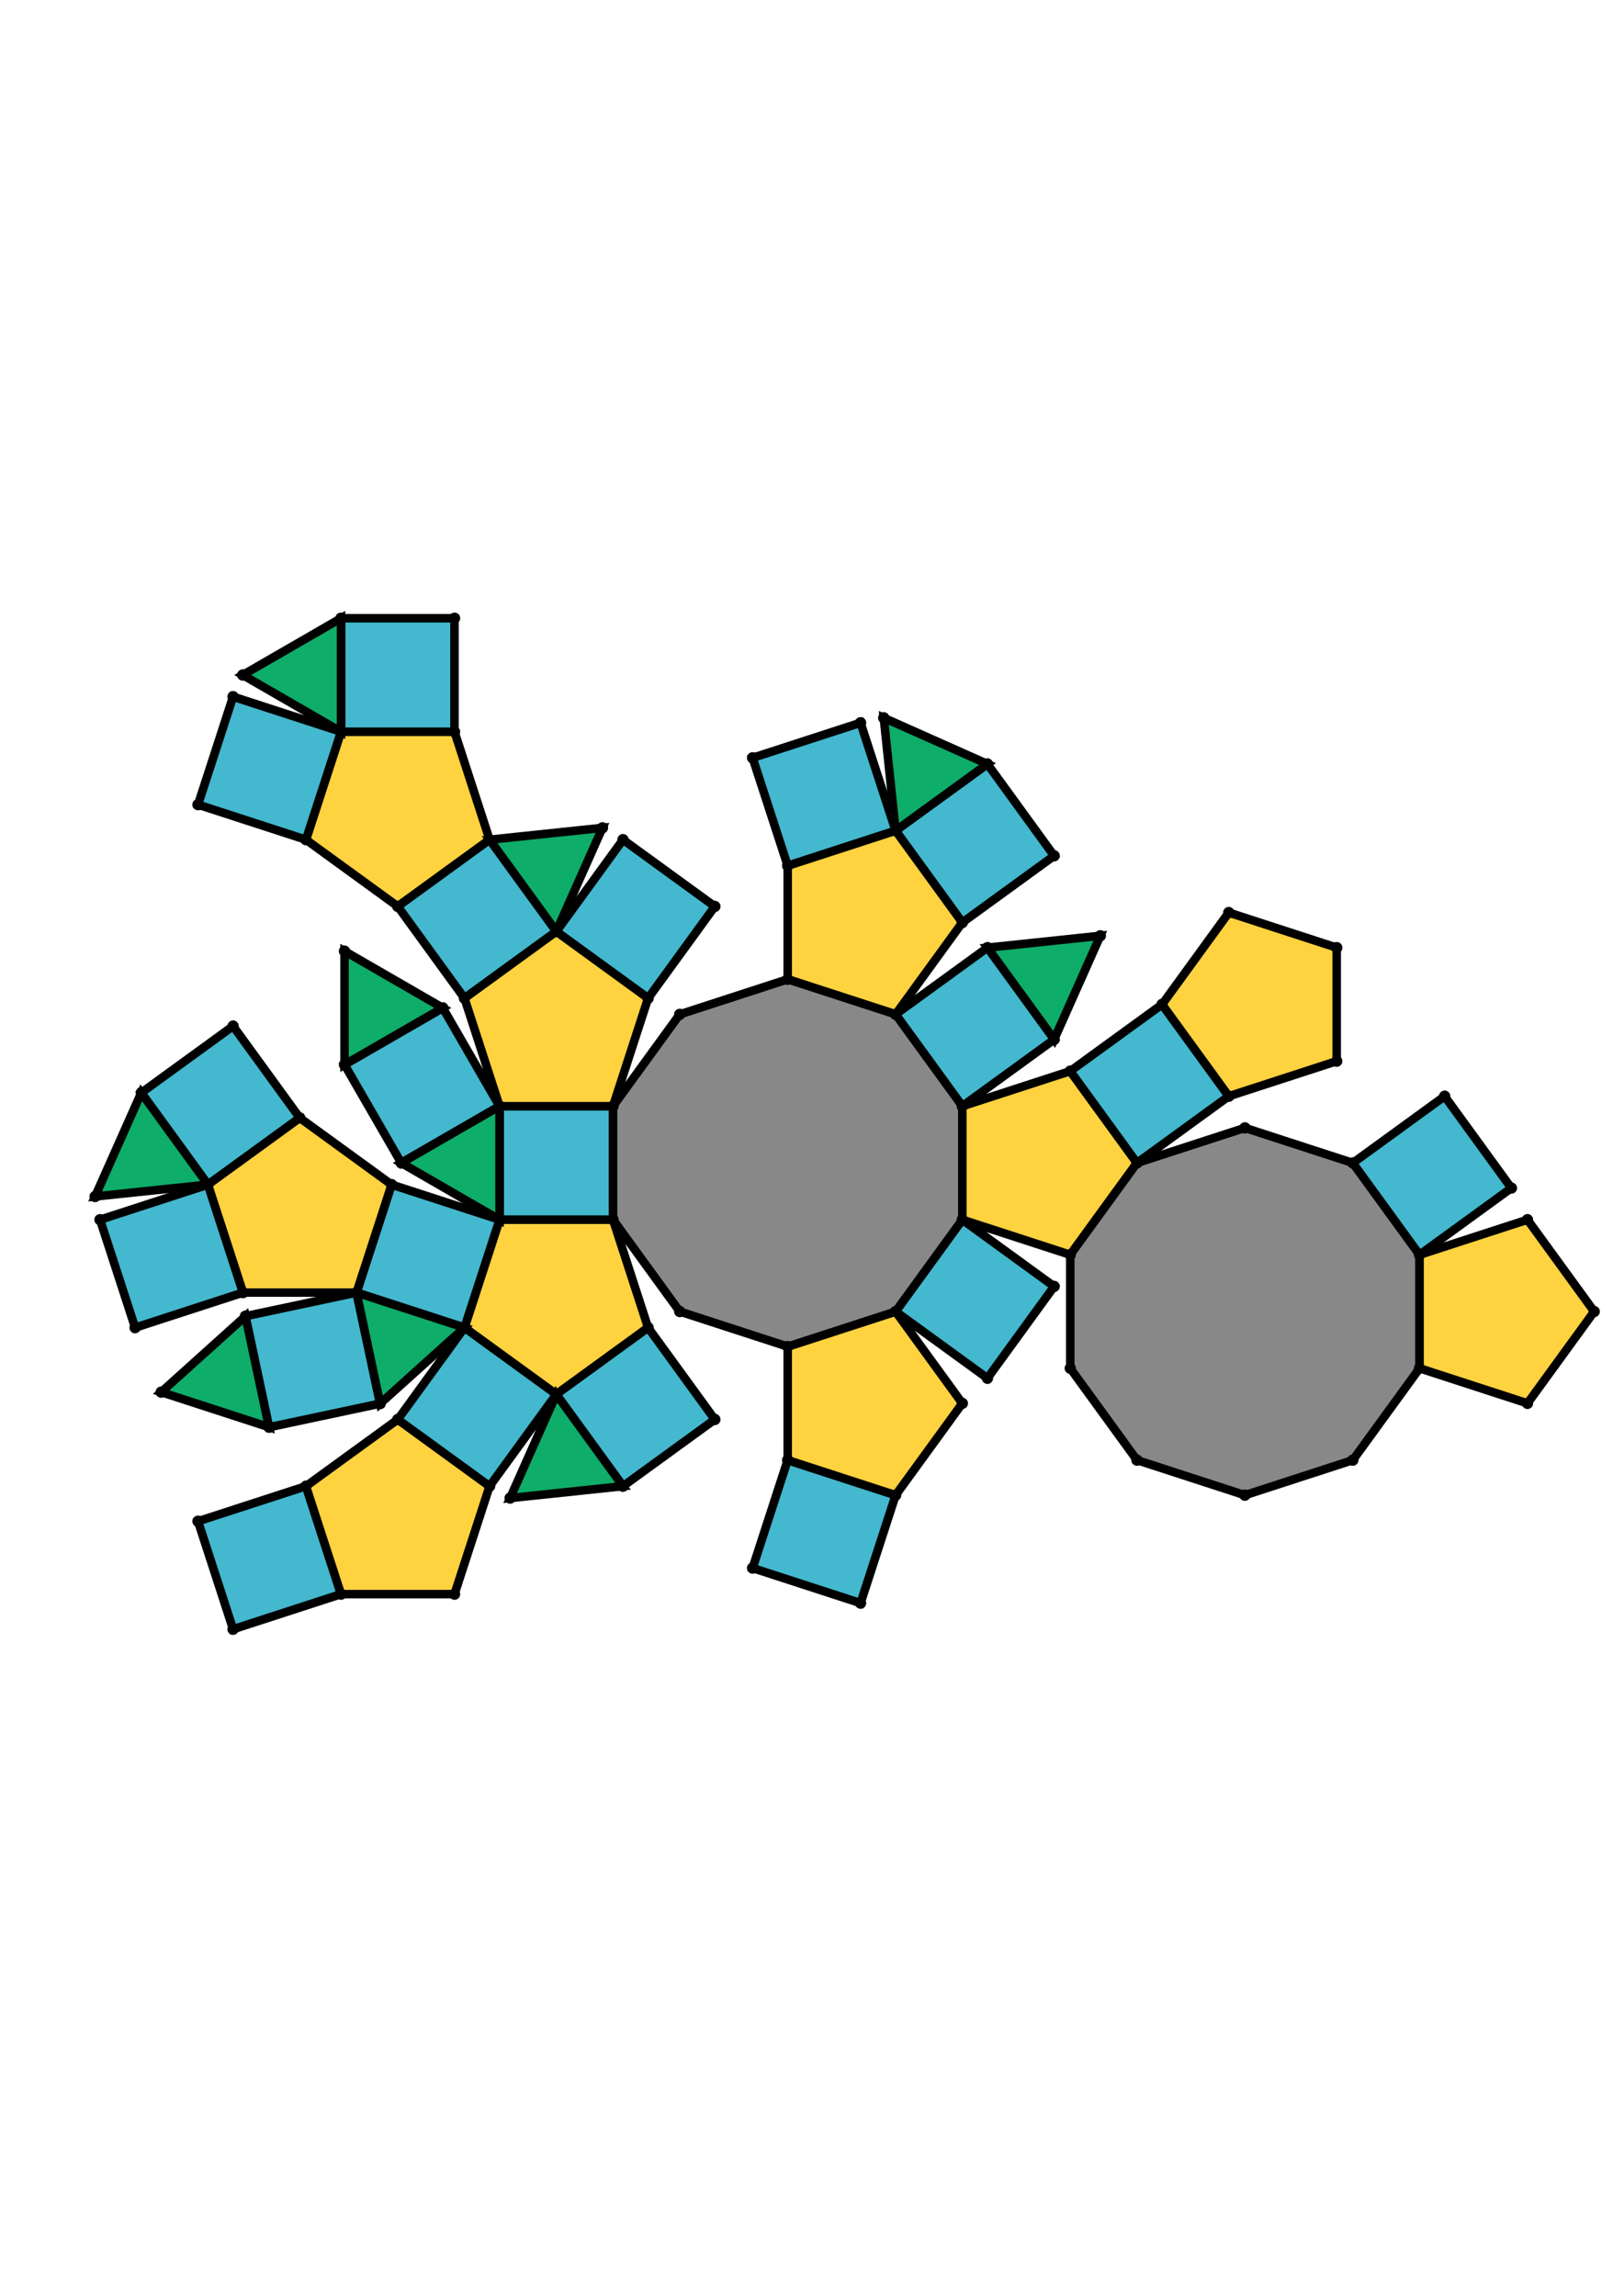 <?xml version="1.0" encoding="UTF-8" standalone="yes"?>
<!DOCTYPE svg PUBLIC "-//W3C//DTD SVG 1.0//EN" "http://www.w3.org/TR/2001/REC-SVG-20010904/DTD/svg10.dtd">
<!-- generated using polymake; Michael Joswig, Georg Loho, Benjamin Lorenz, Rico Raber; license CC BY-NC-SA 3.0; see polymake.org and matchthenet.de -->
<svg height="841pt" id="document" viewBox="0 -446.034 572 446.034" width="595pt" xmlns="http://www.w3.org/2000/svg" xmlns:svg="http://www.w3.org/2000/svg" xmlns:xlink="http://www.w3.org/1999/xlink">
	<title id="document_title">planar_net_</title>
	<polygon points="175.949,-197.72 215.922,-197.72 215.922,-237.693 175.949,-237.693 " style="fill: rgb(67,184,206); fill-opacity: 1; stroke: rgb(0,0,0); stroke-width: 3" />
	<polygon points="228.274,-159.704 215.922,-197.72 175.949,-197.72 163.596,-159.704 195.935,-136.208 " style="fill: rgb(255,210,63); fill-opacity: 1; stroke: rgb(0,0,0); stroke-width: 3" />
	<polygon points="175.949,-237.693 155.962,-272.311 121.344,-252.325 141.331,-217.707 " style="fill: rgb(67,184,206); fill-opacity: 1; stroke: rgb(0,0,0); stroke-width: 3" />
	<polygon points="175.949,-197.72 175.949,-237.693 141.331,-217.707 " style="fill: rgb(14,173,105); fill-opacity: 1; stroke: rgb(0,0,0); stroke-width: 3" />
	<polygon points="251.77,-127.365 228.274,-159.704 195.935,-136.208 219.431,-103.869 " style="fill: rgb(67,184,206); fill-opacity: 1; stroke: rgb(0,0,0); stroke-width: 3" />
	<polygon points="175.949,-197.72 137.932,-210.073 125.58,-172.056 163.596,-159.704 " style="fill: rgb(67,184,206); fill-opacity: 1; stroke: rgb(0,0,0); stroke-width: 3" />
	<polygon points="338.946,-237.693 338.946,-197.72 376.963,-185.368 400.459,-217.707 376.963,-250.046 " style="fill: rgb(255,210,63); fill-opacity: 1; stroke: rgb(0,0,0); stroke-width: 3" />
	<polygon points="140.101,-308.049 172.44,-331.545 160.087,-369.561 120.114,-369.561 107.762,-331.545 " style="fill: rgb(255,210,63); fill-opacity: 1; stroke: rgb(0,0,0); stroke-width: 3" />
	<polygon points="338.946,-197.72 315.451,-165.381 347.79,-141.886 371.285,-174.225 " style="fill: rgb(67,184,206); fill-opacity: 1; stroke: rgb(0,0,0); stroke-width: 3" />
	<polygon points="315.451,-334.71 338.946,-302.371 371.285,-325.867 347.79,-358.206 " style="fill: rgb(67,184,206); fill-opacity: 1; stroke: rgb(0,0,0); stroke-width: 3" />
	<polygon points="347.79,-293.528 371.285,-261.189 387.544,-297.706 " style="fill: rgb(14,173,105); fill-opacity: 1; stroke: rgb(0,0,0); stroke-width: 3" />
	<polygon points="315.451,-334.71 347.79,-358.206 311.272,-374.464 " style="fill: rgb(14,173,105); fill-opacity: 1; stroke: rgb(0,0,0); stroke-width: 3" />
	<polygon points="82.097,-265.907 49.759,-242.412 73.254,-210.073 105.593,-233.568 " style="fill: rgb(67,184,206); fill-opacity: 1; stroke: rgb(0,0,0); stroke-width: 3" />
	<polygon points="376.963,-250.046 400.459,-217.707 432.798,-241.202 409.302,-273.541 " style="fill: rgb(67,184,206); fill-opacity: 1; stroke: rgb(0,0,0); stroke-width: 3" />
	<polygon points="120.114,-369.561 160.087,-369.561 160.087,-409.534 120.114,-409.534 " style="fill: rgb(67,184,206); fill-opacity: 1; stroke: rgb(0,0,0); stroke-width: 3" />
	<polygon points="376.963,-145.395 400.459,-113.056 438.475,-100.704 476.492,-113.056 499.988,-145.395 499.988,-185.368 476.492,-217.707 438.475,-230.059 400.459,-217.707 376.963,-185.368 " style="fill: rgb(136,136,136); fill-opacity: 1; stroke: rgb(0,0,0); stroke-width: 3" />
	<polygon points="432.798,-241.202 470.814,-253.555 470.814,-293.528 432.798,-305.88 409.302,-273.541 " style="fill: rgb(255,210,63); fill-opacity: 1; stroke: rgb(0,0,0); stroke-width: 3" />
	<polygon points="107.762,-331.545 120.114,-369.561 82.097,-381.914 69.745,-343.897 " style="fill: rgb(67,184,206); fill-opacity: 1; stroke: rgb(0,0,0); stroke-width: 3" />
	<polygon points="49.759,-242.412 33.5,-205.894 73.254,-210.073 " style="fill: rgb(14,173,105); fill-opacity: 1; stroke: rgb(0,0,0); stroke-width: 3" />
	<polygon points="120.114,-409.534 85.496,-389.548 120.114,-369.561 " style="fill: rgb(14,173,105); fill-opacity: 1; stroke: rgb(0,0,0); stroke-width: 3" />
	<polygon points="476.492,-217.707 499.988,-185.368 532.327,-208.864 508.831,-241.202 " style="fill: rgb(67,184,206); fill-opacity: 1; stroke: rgb(0,0,0); stroke-width: 3" />
	<polygon points="499.988,-185.368 499.988,-145.395 538.004,-133.042 561.5,-165.381 538.004,-197.72 " style="fill: rgb(255,210,63); fill-opacity: 1; stroke: rgb(0,0,0); stroke-width: 3" />
	<polygon points="82.097,-53.5 120.114,-65.852 107.762,-103.869 69.745,-91.517 " style="fill: rgb(67,184,206); fill-opacity: 1; stroke: rgb(0,0,0); stroke-width: 3" />
	<polygon points="56.774,-136.998 94.791,-124.645 86.48,-163.745 " style="fill: rgb(14,173,105); fill-opacity: 1; stroke: rgb(0,0,0); stroke-width: 3" />
	<polygon points="85.607,-172.056 73.254,-210.073 35.237,-197.72 47.59,-159.704 " style="fill: rgb(67,184,206); fill-opacity: 1; stroke: rgb(0,0,0); stroke-width: 3" />
	<polygon points="172.44,-103.869 140.101,-127.365 107.762,-103.869 120.114,-65.852 160.087,-65.852 " style="fill: rgb(255,210,63); fill-opacity: 1; stroke: rgb(0,0,0); stroke-width: 3" />
	<polygon points="125.58,-172.056 86.48,-163.745 94.791,-124.645 133.891,-132.956 " style="fill: rgb(67,184,206); fill-opacity: 1; stroke: rgb(0,0,0); stroke-width: 3" />
	<polygon points="315.451,-100.704 277.434,-113.056 265.082,-75.039 303.098,-62.687 " style="fill: rgb(67,184,206); fill-opacity: 1; stroke: rgb(0,0,0); stroke-width: 3" />
	<polygon points="163.596,-159.704 125.58,-172.056 133.891,-132.956 " style="fill: rgb(14,173,105); fill-opacity: 1; stroke: rgb(0,0,0); stroke-width: 3" />
	<polygon points="219.431,-103.869 195.935,-136.208 179.677,-99.691 " style="fill: rgb(14,173,105); fill-opacity: 1; stroke: rgb(0,0,0); stroke-width: 3" />
	<polygon points="195.935,-136.208 163.596,-159.704 140.101,-127.365 172.44,-103.869 " style="fill: rgb(67,184,206); fill-opacity: 1; stroke: rgb(0,0,0); stroke-width: 3" />
	<polygon points="137.932,-210.073 105.593,-233.568 73.254,-210.073 85.607,-172.056 125.58,-172.056 " style="fill: rgb(255,210,63); fill-opacity: 1; stroke: rgb(0,0,0); stroke-width: 3" />
	<polygon points="315.451,-165.381 277.434,-153.029 277.434,-113.056 315.451,-100.704 338.946,-133.042 " style="fill: rgb(255,210,63); fill-opacity: 1; stroke: rgb(0,0,0); stroke-width: 3" />
	<polygon points="155.962,-272.311 121.344,-292.298 121.344,-252.325 " style="fill: rgb(14,173,105); fill-opacity: 1; stroke: rgb(0,0,0); stroke-width: 3" />
	<polygon points="277.434,-322.358 315.451,-334.71 303.098,-372.727 265.082,-360.375 " style="fill: rgb(67,184,206); fill-opacity: 1; stroke: rgb(0,0,0); stroke-width: 3" />
	<polygon points="315.451,-270.032 338.946,-237.693 371.285,-261.189 347.79,-293.528 " style="fill: rgb(67,184,206); fill-opacity: 1; stroke: rgb(0,0,0); stroke-width: 3" />
	<polygon points="195.935,-299.206 212.194,-335.723 172.44,-331.545 " style="fill: rgb(14,173,105); fill-opacity: 1; stroke: rgb(0,0,0); stroke-width: 3" />
	<polygon points="163.596,-275.71 195.935,-299.206 172.44,-331.545 140.101,-308.049 " style="fill: rgb(67,184,206); fill-opacity: 1; stroke: rgb(0,0,0); stroke-width: 3" />
	<polygon points="277.434,-282.385 315.451,-270.032 338.946,-302.371 315.451,-334.71 277.434,-322.358 " style="fill: rgb(255,210,63); fill-opacity: 1; stroke: rgb(0,0,0); stroke-width: 3" />
	<polygon points="228.274,-275.71 251.77,-308.049 219.431,-331.545 195.935,-299.206 " style="fill: rgb(67,184,206); fill-opacity: 1; stroke: rgb(0,0,0); stroke-width: 3" />
	<polygon points="175.949,-237.693 215.922,-237.693 228.274,-275.71 195.935,-299.206 163.596,-275.71 " style="fill: rgb(255,210,63); fill-opacity: 1; stroke: rgb(0,0,0); stroke-width: 3" />
	<polygon points="215.922,-237.693 215.922,-197.72 239.417,-165.381 277.434,-153.029 315.451,-165.381 338.946,-197.72 338.946,-237.693 315.451,-270.032 277.434,-282.385 239.417,-270.032 " style="fill: rgb(136,136,136); fill-opacity: 1; stroke: rgb(0,0,0); stroke-width: 3" />
	<circle cx="175.949" cy="-197.72" r="2" style="fill: rgb(0,0,0)" />
	<circle cx="215.922" cy="-197.72" r="2" style="fill: rgb(0,0,0)" />
	<circle cx="215.922" cy="-237.693" r="2" style="fill: rgb(0,0,0)" />
	<circle cx="175.949" cy="-237.693" r="2" style="fill: rgb(0,0,0)" />
	<circle cx="163.596" cy="-159.704" r="2" style="fill: rgb(0,0,0)" />
	<circle cx="195.935" cy="-136.208" r="2" style="fill: rgb(0,0,0)" />
	<circle cx="228.274" cy="-159.704" r="2" style="fill: rgb(0,0,0)" />
	<circle cx="141.331" cy="-217.707" r="2" style="fill: rgb(0,0,0)" />
	<circle cx="228.274" cy="-275.71" r="2" style="fill: rgb(0,0,0)" />
	<circle cx="195.935" cy="-299.206" r="2" style="fill: rgb(0,0,0)" />
	<circle cx="163.596" cy="-275.71" r="2" style="fill: rgb(0,0,0)" />
	<circle cx="239.417" cy="-165.381" r="2" style="fill: rgb(0,0,0)" />
	<circle cx="277.434" cy="-153.029" r="2" style="fill: rgb(0,0,0)" />
	<circle cx="315.451" cy="-165.381" r="2" style="fill: rgb(0,0,0)" />
	<circle cx="338.946" cy="-197.72" r="2" style="fill: rgb(0,0,0)" />
	<circle cx="338.946" cy="-237.693" r="2" style="fill: rgb(0,0,0)" />
	<circle cx="315.451" cy="-270.032" r="2" style="fill: rgb(0,0,0)" />
	<circle cx="277.434" cy="-282.385" r="2" style="fill: rgb(0,0,0)" />
	<circle cx="239.417" cy="-270.032" r="2" style="fill: rgb(0,0,0)" />
	<circle cx="219.431" cy="-103.869" r="2" style="fill: rgb(0,0,0)" />
	<circle cx="251.77" cy="-127.365" r="2" style="fill: rgb(0,0,0)" />
	<circle cx="137.932" cy="-210.073" r="2" style="fill: rgb(0,0,0)" />
	<circle cx="125.58" cy="-172.056" r="2" style="fill: rgb(0,0,0)" />
	<circle cx="140.101" cy="-127.365" r="2" style="fill: rgb(0,0,0)" />
	<circle cx="172.44" cy="-103.869" r="2" style="fill: rgb(0,0,0)" />
	<circle cx="155.962" cy="-272.311" r="2" style="fill: rgb(0,0,0)" />
	<circle cx="121.344" cy="-252.325" r="2" style="fill: rgb(0,0,0)" />
	<circle cx="172.44" cy="-331.545" r="2" style="fill: rgb(0,0,0)" />
	<circle cx="140.101" cy="-308.049" r="2" style="fill: rgb(0,0,0)" />
	<circle cx="251.77" cy="-308.049" r="2" style="fill: rgb(0,0,0)" />
	<circle cx="219.431" cy="-331.545" r="2" style="fill: rgb(0,0,0)" />
	<circle cx="376.963" cy="-185.368" r="2" style="fill: rgb(0,0,0)" />
	<circle cx="400.459" cy="-217.707" r="2" style="fill: rgb(0,0,0)" />
	<circle cx="376.963" cy="-250.046" r="2" style="fill: rgb(0,0,0)" />
	<circle cx="347.79" cy="-141.886" r="2" style="fill: rgb(0,0,0)" />
	<circle cx="371.285" cy="-174.225" r="2" style="fill: rgb(0,0,0)" />
	<circle cx="277.434" cy="-113.056" r="2" style="fill: rgb(0,0,0)" />
	<circle cx="315.451" cy="-100.704" r="2" style="fill: rgb(0,0,0)" />
	<circle cx="338.946" cy="-133.042" r="2" style="fill: rgb(0,0,0)" />
	<circle cx="371.285" cy="-261.189" r="2" style="fill: rgb(0,0,0)" />
	<circle cx="347.79" cy="-293.528" r="2" style="fill: rgb(0,0,0)" />
	<circle cx="338.946" cy="-302.371" r="2" style="fill: rgb(0,0,0)" />
	<circle cx="315.451" cy="-334.71" r="2" style="fill: rgb(0,0,0)" />
	<circle cx="277.434" cy="-322.358" r="2" style="fill: rgb(0,0,0)" />
	<circle cx="179.677" cy="-99.691" r="2" style="fill: rgb(0,0,0)" />
	<circle cx="133.891" cy="-132.956" r="2" style="fill: rgb(0,0,0)" />
	<circle cx="105.593" cy="-233.568" r="2" style="fill: rgb(0,0,0)" />
	<circle cx="73.254" cy="-210.073" r="2" style="fill: rgb(0,0,0)" />
	<circle cx="85.607" cy="-172.056" r="2" style="fill: rgb(0,0,0)" />
	<circle cx="107.762" cy="-103.869" r="2" style="fill: rgb(0,0,0)" />
	<circle cx="120.114" cy="-65.852" r="2" style="fill: rgb(0,0,0)" />
	<circle cx="160.087" cy="-65.852" r="2" style="fill: rgb(0,0,0)" />
	<circle cx="121.344" cy="-292.298" r="2" style="fill: rgb(0,0,0)" />
	<circle cx="160.087" cy="-369.561" r="2" style="fill: rgb(0,0,0)" />
	<circle cx="120.114" cy="-369.561" r="2" style="fill: rgb(0,0,0)" />
	<circle cx="107.762" cy="-331.545" r="2" style="fill: rgb(0,0,0)" />
	<circle cx="212.194" cy="-335.723" r="2" style="fill: rgb(0,0,0)" />
	<circle cx="432.798" cy="-241.202" r="2" style="fill: rgb(0,0,0)" />
	<circle cx="409.302" cy="-273.541" r="2" style="fill: rgb(0,0,0)" />
	<circle cx="376.963" cy="-145.395" r="2" style="fill: rgb(0,0,0)" />
	<circle cx="400.459" cy="-113.056" r="2" style="fill: rgb(0,0,0)" />
	<circle cx="438.475" cy="-100.704" r="2" style="fill: rgb(0,0,0)" />
	<circle cx="476.492" cy="-113.056" r="2" style="fill: rgb(0,0,0)" />
	<circle cx="499.988" cy="-145.395" r="2" style="fill: rgb(0,0,0)" />
	<circle cx="499.988" cy="-185.368" r="2" style="fill: rgb(0,0,0)" />
	<circle cx="476.492" cy="-217.707" r="2" style="fill: rgb(0,0,0)" />
	<circle cx="438.475" cy="-230.059" r="2" style="fill: rgb(0,0,0)" />
	<circle cx="265.082" cy="-75.039" r="2" style="fill: rgb(0,0,0)" />
	<circle cx="303.098" cy="-62.687" r="2" style="fill: rgb(0,0,0)" />
	<circle cx="387.544" cy="-297.706" r="2" style="fill: rgb(0,0,0)" />
	<circle cx="371.285" cy="-325.867" r="2" style="fill: rgb(0,0,0)" />
	<circle cx="347.79" cy="-358.206" r="2" style="fill: rgb(0,0,0)" />
	<circle cx="303.098" cy="-372.727" r="2" style="fill: rgb(0,0,0)" />
	<circle cx="265.082" cy="-360.375" r="2" style="fill: rgb(0,0,0)" />
	<circle cx="86.48" cy="-163.745" r="2" style="fill: rgb(0,0,0)" />
	<circle cx="94.791" cy="-124.645" r="2" style="fill: rgb(0,0,0)" />
	<circle cx="82.097" cy="-265.907" r="2" style="fill: rgb(0,0,0)" />
	<circle cx="49.759" cy="-242.412" r="2" style="fill: rgb(0,0,0)" />
	<circle cx="35.237" cy="-197.72" r="2" style="fill: rgb(0,0,0)" />
	<circle cx="47.59" cy="-159.704" r="2" style="fill: rgb(0,0,0)" />
	<circle cx="69.745" cy="-91.517" r="2" style="fill: rgb(0,0,0)" />
	<circle cx="82.097" cy="-53.5" r="2" style="fill: rgb(0,0,0)" />
	<circle cx="160.087" cy="-409.534" r="2" style="fill: rgb(0,0,0)" />
	<circle cx="120.114" cy="-409.534" r="2" style="fill: rgb(0,0,0)" />
	<circle cx="82.097" cy="-381.914" r="2" style="fill: rgb(0,0,0)" />
	<circle cx="69.745" cy="-343.897" r="2" style="fill: rgb(0,0,0)" />
	<circle cx="470.814" cy="-253.555" r="2" style="fill: rgb(0,0,0)" />
	<circle cx="470.814" cy="-293.528" r="2" style="fill: rgb(0,0,0)" />
	<circle cx="432.798" cy="-305.88" r="2" style="fill: rgb(0,0,0)" />
	<circle cx="532.327" cy="-208.864" r="2" style="fill: rgb(0,0,0)" />
	<circle cx="508.831" cy="-241.202" r="2" style="fill: rgb(0,0,0)" />
	<circle cx="538.004" cy="-133.042" r="2" style="fill: rgb(0,0,0)" />
	<circle cx="561.5" cy="-165.381" r="2" style="fill: rgb(0,0,0)" />
	<circle cx="538.004" cy="-197.72" r="2" style="fill: rgb(0,0,0)" />
	<circle cx="311.272" cy="-374.464" r="2" style="fill: rgb(0,0,0)" />
	<circle cx="56.774" cy="-136.998" r="2" style="fill: rgb(0,0,0)" />
	<circle cx="33.5" cy="-205.894" r="2" style="fill: rgb(0,0,0)" />
	<circle cx="85.496" cy="-389.548" r="2" style="fill: rgb(0,0,0)" />
	<!-- 
	Generated using the Perl SVG Module V2.64
	by Ronan Oger
	Info: http://www.roitsystems.com/
 -->
</svg>